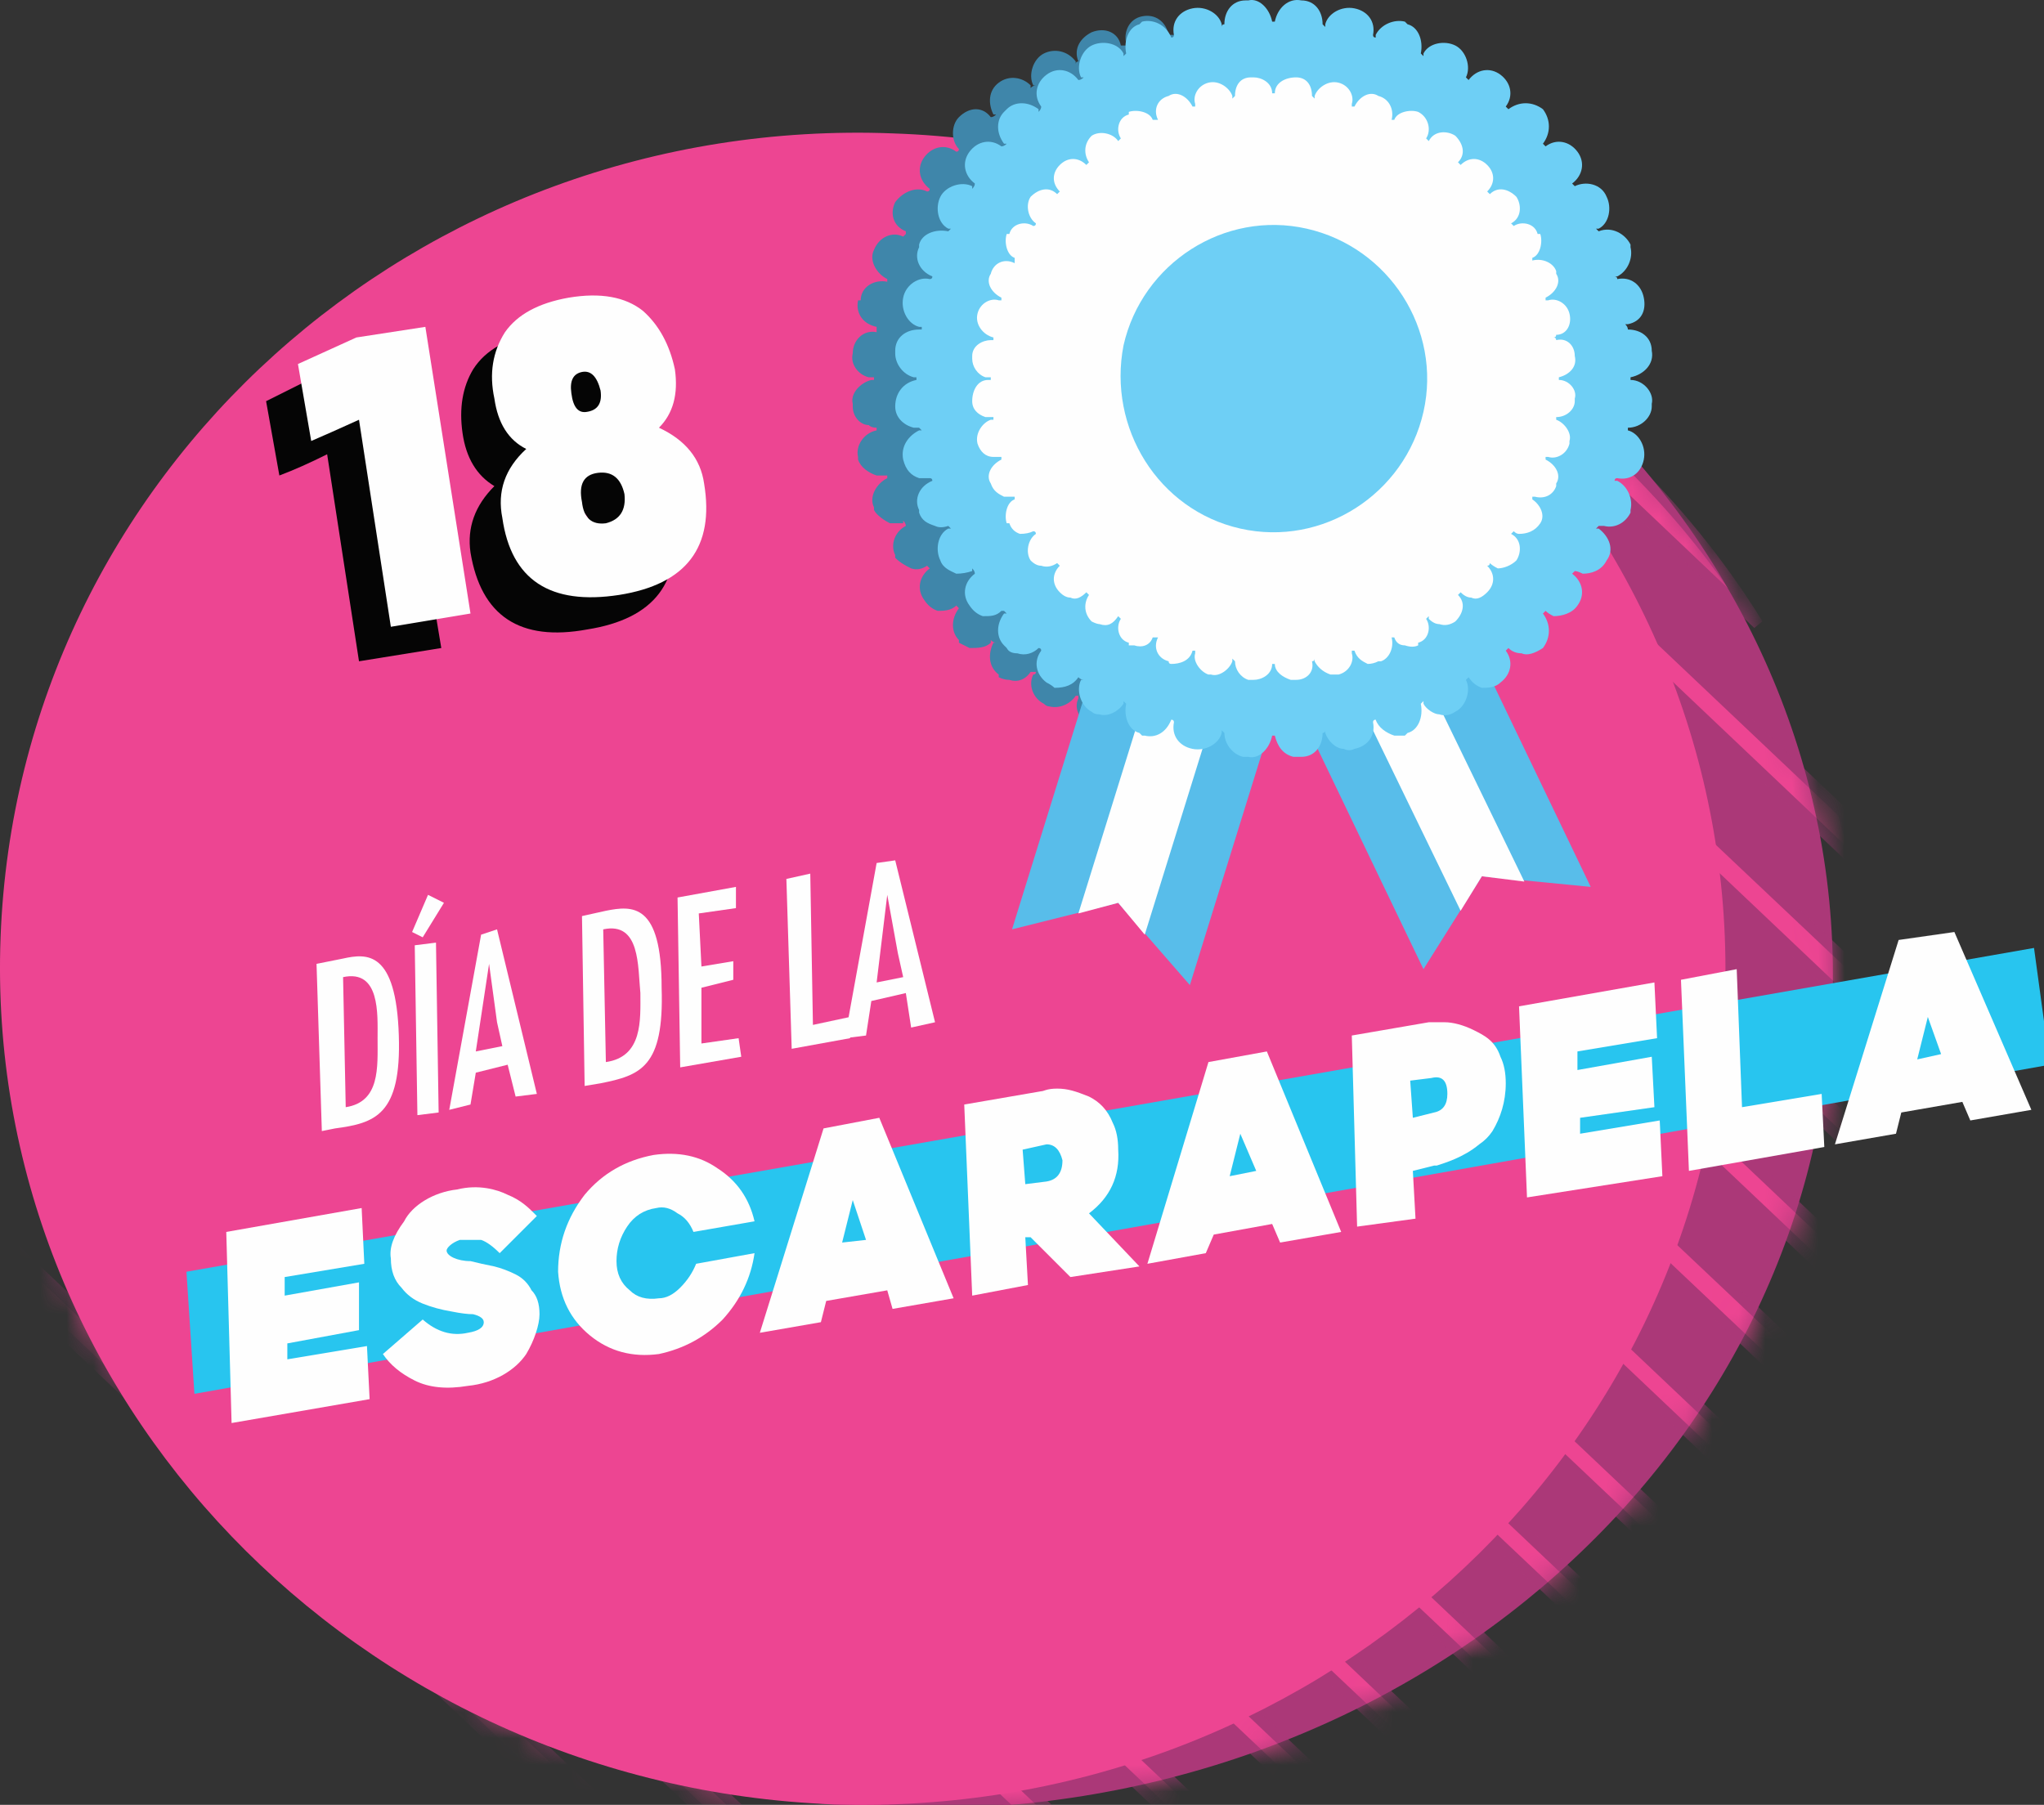 <svg width="77" height="68" viewBox="0 0 77 68" fill="none" xmlns="http://www.w3.org/2000/svg">
<rect x="0" y="0" width="77" height="68" fill="#333333" stroke="none"/>
<g clip-path="url(#clip0_239_65474)">
<path d="M69.024 37.915C68.324 55.315 52.424 68.815 33.424 68.115C14.424 67.515 -0.476 52.915 0.224 35.515C0.924 18.215 16.824 4.715 35.824 5.315C54.824 6.015 69.724 20.615 69.024 37.915Z" fill="#AB3878"/>
<mask id="mask0_239_65474" style="mask-type:luminance" maskUnits="userSpaceOnUse" x="0" y="5" width="70" height="64">
<path d="M69.014 37.965C68.334 55.305 52.384 68.815 33.384 68.155C14.394 67.485 -0.466 52.885 0.214 35.555C0.894 18.215 16.844 4.695 35.844 5.365C54.844 6.025 69.694 20.625 69.014 37.965Z" fill="white"/>
</mask>
<g mask="url(#mask0_239_65474)">
<path d="M62.824 58.715C63.024 58.449 63.224 58.182 63.424 57.915L16.624 13.615C16.357 13.815 16.09 14.015 15.824 14.215L62.824 58.715Z" fill="#ED4592" stroke="#AB3878" stroke-width="0.4"/>
<path d="M69.124 48.215C69.19 47.815 69.29 47.449 69.424 47.115L28.724 8.515C28.324 8.649 27.924 8.749 27.524 8.815L69.124 48.215Z" fill="#ED4592" stroke="#AB3878" stroke-width="0.4"/>
<path d="M65.324 55.615C65.524 55.282 65.69 54.982 65.824 54.715L20.224 11.515C19.89 11.715 19.59 11.882 19.324 12.015L65.324 55.615Z" fill="#ED4592" stroke="#AB3878" stroke-width="0.4"/>
<path d="M67.424 52.115C67.557 51.782 67.724 51.449 67.924 51.115L24.224 9.815C23.89 9.949 23.524 10.082 23.124 10.215L67.424 52.115Z" fill="#ED4592" stroke="#AB3878" stroke-width="0.4"/>
<path d="M70.224 43.715C70.29 43.315 70.357 42.915 70.424 42.515L33.724 7.815C33.257 7.882 32.824 7.915 32.424 7.915L70.224 43.715Z" fill="#ED4592" stroke="#AB3878" stroke-width="0.4"/>
<path d="M60.324 61.115C60.457 60.982 60.59 60.882 60.724 60.815L13.424 16.015C13.29 16.149 13.157 16.282 13.024 16.415C12.89 16.482 12.757 16.582 12.624 16.715L59.924 61.415C60.057 61.349 60.19 61.249 60.324 61.115Z" fill="#ED4592" stroke="#AB3878" stroke-width="0.4"/>
<path d="M70.624 38.715C70.624 38.182 70.624 37.682 70.624 37.215L39.524 7.815C38.99 7.815 38.457 7.782 37.924 7.715L70.624 38.715Z" fill="#ED4592" stroke="#AB3878" stroke-width="0.4"/>
<path d="M44.724 8.615L69.924 32.515C69.79 31.915 69.624 31.282 69.424 30.615L46.724 9.115C46.057 8.915 45.391 8.749 44.724 8.615Z" fill="#ED4592" stroke="#AB3878" stroke-width="0.4"/>
<path d="M33.724 69.715C34.257 69.715 34.79 69.715 35.324 69.715L2.624 38.815C2.624 39.282 2.657 39.782 2.724 40.315L33.724 69.715Z" fill="#ED4592" stroke="#AB3878" stroke-width="0.4"/>
<path d="M39.624 69.715C40.024 69.649 40.457 69.582 40.924 69.515L3.124 33.715C3.057 34.115 2.99 34.549 2.924 35.015L39.624 69.715Z" fill="#ED4592" stroke="#AB3878" stroke-width="0.4"/>
<path d="M66.224 23.515C64.824 21.249 63.124 19.149 61.124 17.215C59.024 15.315 56.824 13.715 54.424 12.315L66.224 23.515Z" fill="#ED4592" stroke="#AB3878" stroke-width="0.4"/>
<path d="M26.624 68.415C27.29 68.549 27.957 68.715 28.624 68.915L3.324 45.015C3.524 45.615 3.69 46.249 3.824 46.915L26.624 68.415Z" fill="#ED4592" stroke="#AB3878" stroke-width="0.4"/>
<path d="M53.124 66.015C53.39 65.815 53.69 65.649 54.024 65.515L8.024 21.915C7.824 22.249 7.624 22.549 7.424 22.815L53.124 66.015Z" fill="#ED4592" stroke="#AB3878" stroke-width="0.4"/>
<path d="M56.724 63.915C56.99 63.715 57.257 63.515 57.524 63.315L10.524 18.815C10.324 19.082 10.09 19.349 9.824 19.615L56.724 63.915Z" fill="#ED4592" stroke="#AB3878" stroke-width="0.4"/>
<path d="M44.624 68.915C45.024 68.849 45.424 68.782 45.824 68.715L4.224 29.315C4.091 29.715 3.99 30.082 3.924 30.415L44.624 68.915Z" fill="#ED4592" stroke="#AB3878" stroke-width="0.4"/>
<path d="M49.124 67.715C49.457 67.582 49.79 67.449 50.124 67.315L5.924 25.415C5.724 25.749 5.557 26.082 5.424 26.415L49.124 67.715Z" fill="#ED4592" stroke="#AB3878" stroke-width="0.4"/>
<path d="M24.224 70.915C24.89 71.115 25.59 71.282 26.324 71.415L1.024 47.515C1.157 48.182 1.324 48.815 1.524 49.415L24.224 70.915Z" fill="#ED4592" stroke="#AB3878" stroke-width="0.4"/>
</g>
<path d="M64.978 37.706C64.317 55.049 49.211 68.582 31.367 67.981C13.429 67.279 -0.639 52.643 0.022 35.3C0.683 17.858 15.695 4.324 33.633 5.026C51.571 5.628 65.638 20.264 64.978 37.706Z" fill="#ED4592"/>
<path d="M58.624 18.115C58.624 18.049 58.624 18.015 58.624 18.015C58.624 18.015 58.624 17.982 58.624 17.915C59.124 18.015 59.524 17.715 59.624 17.315L59.724 17.215C59.824 16.715 59.524 16.315 59.024 16.215C59.024 16.149 59.024 16.082 59.024 16.015C59.524 16.115 59.924 15.715 59.924 15.315V15.215C60.024 14.815 59.624 14.415 59.224 14.315C59.157 14.315 59.124 14.315 59.124 14.315C59.124 14.249 59.124 14.215 59.124 14.215C59.124 14.215 59.157 14.215 59.224 14.215C59.624 14.115 60.024 13.715 59.924 13.315V13.215C59.924 12.815 59.524 12.415 59.024 12.515C59.024 12.449 59.024 12.382 59.024 12.315C59.524 12.215 59.724 11.715 59.624 11.315C59.524 10.815 59.124 10.515 58.624 10.615C58.624 10.615 58.624 10.582 58.624 10.515C59.024 10.315 59.224 9.815 59.124 9.415V9.315C58.924 8.915 58.424 8.715 58.024 8.915C57.957 8.849 57.924 8.782 57.924 8.715C58.324 8.515 58.524 8.015 58.324 7.615L58.224 7.515C58.024 7.115 57.524 7.015 57.124 7.215C57.057 7.215 57.024 7.182 57.024 7.115C57.424 6.815 57.524 6.315 57.224 5.915C56.924 5.515 56.324 5.415 56.024 5.715C55.957 5.715 55.924 5.682 55.924 5.615C56.224 5.315 56.224 4.715 55.924 4.415H55.824C55.524 4.015 55.024 4.015 54.724 4.415C54.657 4.415 54.624 4.415 54.624 4.415C54.624 4.349 54.59 4.315 54.524 4.315C54.824 3.915 54.724 3.415 54.424 3.115H54.324C54.024 2.815 53.424 2.915 53.224 3.215C53.224 3.215 53.191 3.249 53.124 3.315C53.124 3.249 53.09 3.215 53.024 3.215C53.324 2.715 53.124 2.215 52.724 2.015C52.324 1.815 51.724 1.915 51.524 2.315C51.524 2.315 51.524 2.349 51.524 2.415C51.457 2.349 51.424 2.315 51.424 2.315C51.524 1.815 51.324 1.315 50.924 1.215H50.824C50.424 1.015 49.924 1.215 49.824 1.715C49.757 1.715 49.691 1.715 49.624 1.715C49.624 1.649 49.624 1.615 49.624 1.615C49.724 1.215 49.424 0.715 49.024 0.615H48.924C48.524 0.515 48.024 0.815 47.924 1.315C47.924 1.315 47.891 1.315 47.824 1.315C47.824 1.315 47.824 1.282 47.824 1.215C47.824 0.815 47.524 0.415 47.024 0.315C46.524 0.315 46.124 0.615 46.124 1.115C46.057 1.115 45.991 1.115 45.924 1.115C45.924 0.615 45.524 0.315 45.024 0.315C44.524 0.415 44.224 0.815 44.224 1.215C44.224 1.215 44.224 1.249 44.224 1.315C44.157 1.315 44.09 1.315 44.024 1.315C43.924 0.815 43.524 0.515 43.024 0.615C42.524 0.715 42.324 1.215 42.424 1.615C42.424 1.615 42.424 1.649 42.424 1.715C42.357 1.715 42.291 1.715 42.224 1.715C42.124 1.215 41.624 1.015 41.124 1.215C40.724 1.415 40.424 1.815 40.624 2.315C40.557 2.315 40.524 2.349 40.524 2.415C40.524 2.349 40.524 2.315 40.524 2.315C40.224 1.915 39.724 1.815 39.324 2.015C38.924 2.215 38.724 2.815 38.924 3.215C38.991 3.215 39.024 3.215 39.024 3.215C38.957 3.215 38.891 3.249 38.824 3.315C38.824 3.315 38.824 3.282 38.824 3.215C38.524 2.915 38.024 2.815 37.624 3.115C37.224 3.415 37.224 3.915 37.424 4.315C37.424 4.315 37.457 4.315 37.524 4.315C37.457 4.382 37.391 4.415 37.324 4.415C37.024 4.015 36.524 4.015 36.124 4.415C35.824 4.715 35.824 5.315 36.124 5.615C36.124 5.682 36.09 5.715 36.024 5.715C35.624 5.415 35.124 5.515 34.824 5.915C34.524 6.315 34.624 6.815 35.024 7.115C35.024 7.182 34.991 7.215 34.924 7.215C34.524 7.015 34.024 7.215 33.724 7.615C33.524 8.015 33.624 8.515 34.124 8.715C34.124 8.715 34.124 8.749 34.124 8.815C34.124 8.815 34.09 8.849 34.024 8.915C33.624 8.715 33.124 8.915 32.924 9.415C32.724 9.815 33.024 10.315 33.424 10.515C33.424 10.582 33.424 10.615 33.424 10.615C32.924 10.515 32.424 10.815 32.424 11.315H32.324C32.224 11.815 32.524 12.215 33.024 12.315C33.024 12.382 33.024 12.449 33.024 12.515C32.524 12.415 32.124 12.815 32.124 13.315C32.024 13.715 32.324 14.115 32.724 14.215C32.791 14.215 32.824 14.215 32.824 14.215C32.891 14.215 32.924 14.215 32.924 14.215C32.924 14.282 32.924 14.315 32.924 14.315C32.924 14.315 32.891 14.315 32.824 14.315C32.424 14.415 32.024 14.815 32.124 15.215V15.315C32.124 15.715 32.424 16.015 32.724 16.015C32.791 16.082 32.89 16.115 33.024 16.115C33.024 16.115 33.024 16.149 33.024 16.215C32.524 16.315 32.224 16.815 32.324 17.215V17.315C32.424 17.615 32.724 17.815 33.024 17.915C33.157 17.915 33.291 17.915 33.424 17.915C33.424 17.982 33.424 18.015 33.424 18.015C33.024 18.215 32.724 18.715 32.924 19.115V19.215C33.024 19.415 33.324 19.615 33.524 19.715C33.724 19.715 33.89 19.715 34.024 19.715C34.024 19.715 34.024 19.682 34.024 19.615C34.09 19.682 34.124 19.749 34.124 19.815C33.724 20.015 33.524 20.515 33.724 20.915V21.015C33.924 21.215 34.124 21.315 34.324 21.415C34.524 21.482 34.724 21.449 34.924 21.315C34.991 21.382 35.024 21.415 35.024 21.415C34.624 21.715 34.524 22.215 34.824 22.615C34.957 22.815 35.124 22.949 35.324 23.015C35.524 23.015 35.824 23.015 36.024 22.815C36.09 22.882 36.124 22.915 36.124 22.915C35.824 23.315 35.824 23.815 36.124 24.115V24.215C36.257 24.282 36.39 24.349 36.524 24.415C36.824 24.415 37.124 24.415 37.324 24.215C37.324 24.149 37.324 24.115 37.324 24.115C37.391 24.182 37.457 24.215 37.524 24.215C37.457 24.215 37.424 24.215 37.424 24.215C37.224 24.615 37.224 25.115 37.624 25.415V25.515C37.757 25.582 37.89 25.615 38.024 25.615C38.324 25.715 38.624 25.615 38.824 25.315C38.891 25.315 38.957 25.315 39.024 25.315C39.024 25.382 38.991 25.415 38.924 25.415C38.724 25.815 38.924 26.315 39.324 26.515C39.391 26.582 39.457 26.615 39.524 26.615C39.924 26.715 40.324 26.515 40.524 26.215C40.524 26.215 40.557 26.215 40.624 26.215C40.624 26.215 40.624 26.249 40.624 26.315C40.424 26.715 40.724 27.215 41.124 27.315V27.415C41.191 27.415 41.224 27.415 41.224 27.415C41.724 27.515 42.124 27.315 42.224 26.915C42.224 26.849 42.224 26.815 42.224 26.815C42.291 26.882 42.357 26.915 42.424 26.915C42.324 27.415 42.624 27.815 43.024 27.915C43.524 28.015 43.924 27.715 44.024 27.315C44.024 27.315 44.024 27.282 44.024 27.215C44.09 27.282 44.157 27.315 44.224 27.315C44.224 27.715 44.524 28.115 44.924 28.215C44.924 28.215 44.957 28.215 45.024 28.215C45.524 28.215 45.924 27.915 45.924 27.415C45.991 27.415 46.057 27.415 46.124 27.415C46.124 27.815 46.424 28.115 46.724 28.215C46.791 28.215 46.89 28.215 47.024 28.215C47.524 28.215 47.824 27.815 47.824 27.315C47.891 27.315 47.924 27.282 47.924 27.215C47.924 27.282 47.924 27.315 47.924 27.315C48.024 27.615 48.324 27.915 48.624 27.915C48.757 27.982 48.857 27.982 48.924 27.915H49.024C49.424 27.815 49.724 27.415 49.624 26.915C49.691 26.915 49.757 26.882 49.824 26.815C49.824 26.815 49.824 26.849 49.824 26.915C49.924 27.115 50.124 27.315 50.424 27.415C50.557 27.415 50.691 27.415 50.824 27.415L50.924 27.315C51.324 27.215 51.524 26.715 51.424 26.315C51.424 26.249 51.424 26.215 51.424 26.215C51.424 26.215 51.457 26.215 51.524 26.215C51.624 26.415 51.824 26.615 52.124 26.615C52.324 26.682 52.524 26.649 52.724 26.515C53.124 26.315 53.324 25.815 53.024 25.415C53.024 25.415 53.024 25.382 53.024 25.315C53.09 25.315 53.124 25.315 53.124 25.315C53.191 25.315 53.224 25.315 53.224 25.315C53.357 25.515 53.524 25.615 53.724 25.615C53.924 25.715 54.124 25.615 54.324 25.515L54.424 25.415C54.724 25.215 54.824 24.615 54.524 24.315C54.524 24.315 54.524 24.282 54.524 24.215C54.59 24.215 54.624 24.182 54.624 24.115C54.691 24.182 54.724 24.215 54.724 24.215C54.791 24.282 54.924 24.349 55.124 24.415C55.324 24.415 55.624 24.415 55.924 24.215V24.115C56.224 23.815 56.224 23.315 55.924 22.915C55.924 22.915 55.957 22.882 56.024 22.815C56.09 22.882 56.191 22.949 56.324 23.015C56.624 23.015 57.024 22.915 57.224 22.615C57.524 22.315 57.424 21.715 57.024 21.515C57.024 21.449 57.024 21.415 57.024 21.415C57.024 21.415 57.057 21.382 57.124 21.315C57.191 21.382 57.257 21.415 57.324 21.415C57.724 21.515 58.124 21.315 58.224 21.015H58.324C58.524 20.515 58.324 20.015 57.924 19.815C57.924 19.749 57.957 19.715 58.024 19.715C58.024 19.715 58.057 19.715 58.124 19.715C58.524 19.815 58.924 19.615 59.124 19.215V19.115C59.324 18.715 59.024 18.215 58.624 18.115Z" fill="#3F86AA"/>
<path d="M44.824 37.115L42.124 34.015L38.124 35.015L43.124 18.915L49.824 21.015L44.824 37.115Z" fill="#58BDEA"/>
<path d="M40.624 34.415L42.124 34.015L43.124 35.215L47.724 20.415L45.224 19.615L40.624 34.415Z" fill="#FEFEFE"/>
<path d="M53.624 36.515L55.824 33.015L59.924 33.415L52.624 18.215L46.324 21.315L53.624 36.515Z" fill="#58BDEA"/>
<path d="M57.424 33.215L55.824 33.015L55.024 34.315L48.224 20.315L50.624 19.215L57.424 33.215Z" fill="#FEFEFE"/>
<path d="M60.924 18.115C60.857 18.115 60.824 18.115 60.824 18.115C60.824 18.049 60.857 18.015 60.924 18.015C61.424 18.115 61.824 17.815 61.924 17.315C62.024 16.815 61.724 16.315 61.324 16.215C61.324 16.149 61.324 16.115 61.324 16.115C61.824 16.115 62.224 15.715 62.224 15.315V15.215C62.324 14.815 61.924 14.315 61.424 14.315C61.424 14.249 61.424 14.215 61.424 14.215C61.924 14.115 62.324 13.715 62.224 13.215C62.224 12.715 61.824 12.415 61.324 12.415C61.324 12.349 61.291 12.282 61.224 12.215C61.291 12.215 61.324 12.215 61.324 12.215C61.824 12.115 62.024 11.715 61.924 11.215C61.824 10.715 61.424 10.415 60.924 10.515C60.924 10.449 60.89 10.415 60.824 10.415C60.824 10.415 60.857 10.415 60.924 10.415C61.324 10.215 61.524 9.715 61.424 9.315V9.215C61.224 8.815 60.724 8.515 60.224 8.715C60.224 8.715 60.19 8.682 60.124 8.615C60.19 8.615 60.224 8.615 60.224 8.615C60.624 8.415 60.724 7.815 60.524 7.415C60.324 6.915 59.724 6.815 59.324 7.015C59.324 7.015 59.291 6.982 59.224 6.915C59.624 6.615 59.724 6.115 59.424 5.715C59.124 5.315 58.624 5.215 58.224 5.515C58.157 5.449 58.124 5.415 58.124 5.415C58.424 5.015 58.424 4.515 58.124 4.115C57.724 3.815 57.224 3.815 56.824 4.115C56.824 4.115 56.791 4.082 56.724 4.015C57.024 3.615 56.924 3.115 56.524 2.815C56.124 2.515 55.624 2.615 55.324 3.015C55.257 2.949 55.224 2.915 55.224 2.915C55.424 2.515 55.224 1.915 54.824 1.715C54.424 1.515 53.824 1.615 53.624 2.015C53.624 2.015 53.624 2.049 53.624 2.115C53.557 2.049 53.524 2.015 53.524 2.015C53.624 1.515 53.424 1.015 53.024 0.915L52.924 0.815C52.524 0.715 52.024 0.915 51.824 1.315C51.824 1.382 51.824 1.415 51.824 1.415C51.757 1.415 51.724 1.382 51.724 1.315C51.824 0.815 51.524 0.415 51.024 0.315C50.524 0.215 50.024 0.515 49.924 0.915C49.924 0.915 49.924 0.949 49.924 1.015C49.924 1.015 49.89 0.982 49.824 0.915C49.824 0.415 49.524 0.015 49.024 0.015C48.524 -0.085 48.124 0.315 48.024 0.815C48.024 0.815 47.99 0.815 47.924 0.815C47.824 0.315 47.424 -0.085 47.024 0.015H46.924C46.424 0.015 46.124 0.415 46.124 0.915C46.057 0.915 46.024 0.949 46.024 1.015C46.024 0.949 46.024 0.915 46.024 0.915C45.924 0.515 45.424 0.215 44.924 0.315C44.424 0.415 44.124 0.815 44.224 1.315C44.224 1.382 44.19 1.415 44.124 1.415C43.924 0.915 43.424 0.715 43.024 0.815L42.924 0.915C42.524 1.015 42.324 1.515 42.424 2.015C42.424 2.015 42.39 2.049 42.324 2.115C42.324 2.049 42.324 2.015 42.324 2.015C42.124 1.615 41.524 1.515 41.124 1.715C40.724 1.915 40.524 2.515 40.724 2.915C40.724 2.915 40.757 2.915 40.824 2.915C40.757 2.982 40.69 3.015 40.624 3.015C40.324 2.615 39.824 2.515 39.424 2.815C39.024 3.115 38.924 3.615 39.224 4.015C39.224 4.082 39.19 4.149 39.124 4.215C39.124 4.149 39.124 4.115 39.124 4.115C38.724 3.815 38.224 3.815 37.924 4.115L37.824 4.215C37.524 4.515 37.524 5.015 37.824 5.415C37.824 5.415 37.857 5.415 37.924 5.415C37.857 5.482 37.791 5.515 37.724 5.515C37.324 5.215 36.824 5.315 36.524 5.715C36.224 6.115 36.324 6.615 36.724 6.915C36.724 6.982 36.69 7.049 36.624 7.115C36.624 7.049 36.624 7.015 36.624 7.015C36.224 6.815 35.624 7.015 35.424 7.415C35.224 7.815 35.324 8.415 35.724 8.615C35.791 8.615 35.824 8.615 35.824 8.615C35.757 8.682 35.724 8.715 35.724 8.715C35.224 8.615 34.724 8.815 34.624 9.215V9.315C34.424 9.715 34.624 10.215 35.124 10.415C35.124 10.482 35.09 10.515 35.024 10.515C34.624 10.415 34.124 10.715 34.024 11.215C33.924 11.715 34.224 12.215 34.624 12.315C34.69 12.315 34.724 12.315 34.724 12.315C34.724 12.315 34.724 12.349 34.724 12.415C34.657 12.415 34.624 12.415 34.624 12.415C34.124 12.415 33.724 12.715 33.724 13.215V13.315C33.724 13.715 34.024 14.115 34.424 14.215C34.424 14.215 34.457 14.215 34.524 14.215C34.524 14.282 34.524 14.315 34.524 14.315C34.024 14.415 33.724 14.815 33.724 15.315C33.724 15.715 34.024 16.015 34.424 16.115C34.49 16.115 34.557 16.115 34.624 16.115C34.69 16.182 34.724 16.215 34.724 16.215C34.724 16.215 34.69 16.215 34.624 16.215C34.224 16.415 33.924 16.815 34.024 17.315C34.124 17.715 34.324 17.915 34.624 18.015C34.757 18.015 34.89 18.015 35.024 18.015C35.09 18.015 35.124 18.049 35.124 18.115C34.624 18.315 34.424 18.815 34.624 19.215V19.315C34.724 19.615 34.924 19.715 35.224 19.815C35.357 19.882 35.524 19.882 35.724 19.815C35.724 19.815 35.757 19.849 35.824 19.915C35.824 19.915 35.791 19.915 35.724 19.915C35.324 20.115 35.224 20.715 35.424 21.115C35.524 21.415 35.824 21.515 36.024 21.615C36.224 21.615 36.424 21.582 36.624 21.515C36.624 21.515 36.624 21.482 36.624 21.415C36.69 21.482 36.724 21.549 36.724 21.615C36.324 21.915 36.224 22.415 36.524 22.815C36.657 23.015 36.824 23.149 37.024 23.215C37.324 23.215 37.524 23.215 37.724 23.015C37.724 23.015 37.757 23.015 37.824 23.015C37.824 23.015 37.857 23.049 37.924 23.115C37.857 23.115 37.824 23.115 37.824 23.115C37.524 23.515 37.524 24.015 37.824 24.315L37.924 24.415C37.99 24.549 38.124 24.615 38.324 24.615C38.624 24.715 38.924 24.615 39.124 24.415C39.19 24.415 39.224 24.449 39.224 24.515C38.924 24.915 39.024 25.415 39.424 25.715C39.557 25.782 39.657 25.849 39.724 25.915C40.124 25.915 40.424 25.815 40.624 25.515C40.69 25.582 40.757 25.615 40.824 25.615C40.824 25.615 40.791 25.615 40.724 25.615C40.524 26.015 40.724 26.615 41.124 26.815C41.19 26.882 41.291 26.915 41.424 26.915C41.724 27.015 42.124 26.815 42.324 26.515C42.324 26.515 42.324 26.482 42.324 26.415C42.39 26.482 42.424 26.515 42.424 26.515C42.324 27.015 42.524 27.515 42.924 27.615L43.024 27.715C43.024 27.715 43.057 27.715 43.124 27.715C43.524 27.815 43.924 27.615 44.124 27.115C44.19 27.115 44.224 27.149 44.224 27.215C44.124 27.715 44.424 28.115 44.924 28.215C45.424 28.315 45.924 28.015 46.024 27.615C46.024 27.615 46.024 27.582 46.024 27.515C46.024 27.515 46.057 27.549 46.124 27.615C46.124 28.015 46.424 28.415 46.824 28.515C46.89 28.515 46.924 28.515 46.924 28.515H47.024C47.424 28.615 47.824 28.215 47.924 27.715C47.99 27.715 48.024 27.715 48.024 27.715C48.124 28.115 48.324 28.415 48.724 28.515C48.791 28.515 48.89 28.515 49.024 28.515C49.524 28.515 49.824 28.115 49.824 27.615C49.89 27.615 49.924 27.582 49.924 27.515C49.924 27.582 49.924 27.615 49.924 27.615C50.024 27.915 50.324 28.215 50.624 28.215C50.757 28.282 50.89 28.282 51.024 28.215C51.524 28.115 51.824 27.715 51.724 27.215C51.724 27.149 51.757 27.115 51.824 27.115C51.924 27.415 52.224 27.615 52.524 27.715C52.657 27.715 52.791 27.715 52.924 27.715L53.024 27.615C53.424 27.515 53.624 27.015 53.524 26.515C53.524 26.515 53.557 26.482 53.624 26.415C53.624 26.482 53.624 26.515 53.624 26.515C53.724 26.715 54.024 26.915 54.224 26.915C54.424 26.982 54.624 26.949 54.824 26.815C55.224 26.615 55.424 26.015 55.224 25.615C55.224 25.615 55.257 25.582 55.324 25.515C55.457 25.715 55.624 25.849 55.824 25.915C56.024 25.915 56.324 25.915 56.524 25.715C56.924 25.415 57.024 24.915 56.724 24.515C56.791 24.449 56.824 24.415 56.824 24.415C56.957 24.549 57.124 24.615 57.324 24.615C57.524 24.715 57.824 24.615 58.124 24.415C58.424 24.015 58.424 23.515 58.124 23.115C58.124 23.115 58.157 23.082 58.224 23.015C58.291 23.082 58.39 23.149 58.524 23.215C58.824 23.215 59.224 23.115 59.424 22.815C59.724 22.415 59.624 21.915 59.224 21.615C59.291 21.549 59.324 21.515 59.324 21.515C59.39 21.515 59.49 21.549 59.624 21.615C59.924 21.615 60.324 21.515 60.524 21.115C60.824 20.715 60.624 20.215 60.224 19.915C60.224 19.915 60.19 19.915 60.124 19.915C60.19 19.849 60.224 19.815 60.224 19.815C60.291 19.815 60.357 19.815 60.424 19.815C60.824 19.915 61.224 19.715 61.424 19.315V19.215C61.524 18.815 61.324 18.315 60.924 18.115Z" fill="#6ECFF5"/>
<path d="M58.224 17.315C58.224 17.315 58.224 17.282 58.224 17.215C58.291 17.215 58.324 17.215 58.324 17.215C58.624 17.315 59.024 17.115 59.124 16.715V16.615C59.224 16.315 58.924 15.915 58.624 15.815C58.624 15.815 58.624 15.782 58.624 15.715C59.024 15.715 59.324 15.415 59.324 15.115V15.015C59.424 14.715 59.124 14.315 58.724 14.315C58.724 14.249 58.724 14.215 58.724 14.215C59.124 14.115 59.424 13.815 59.324 13.415C59.324 13.015 59.024 12.715 58.624 12.815C58.624 12.749 58.59 12.715 58.524 12.715C58.59 12.715 58.624 12.682 58.624 12.615C59.024 12.615 59.224 12.215 59.124 11.815C59.024 11.415 58.624 11.215 58.324 11.315C58.324 11.315 58.291 11.315 58.224 11.315C58.224 11.249 58.224 11.215 58.224 11.215C58.624 11.015 58.824 10.615 58.624 10.315V10.215C58.524 9.915 58.124 9.715 57.724 9.815C57.724 9.815 57.724 9.782 57.724 9.715C58.024 9.615 58.124 9.115 58.024 8.815H57.924C57.824 8.415 57.324 8.315 57.024 8.515C57.024 8.515 56.99 8.482 56.924 8.415C57.324 8.215 57.324 7.715 57.124 7.415C56.824 7.115 56.424 7.015 56.124 7.315C56.057 7.249 56.024 7.215 56.024 7.215C56.324 6.915 56.324 6.515 56.024 6.215C55.724 5.915 55.324 5.915 55.024 6.215C55.024 6.215 54.99 6.182 54.924 6.115C55.224 5.815 55.124 5.415 54.824 5.115C54.524 4.915 54.024 4.915 53.824 5.315C53.757 5.249 53.724 5.215 53.724 5.215C53.924 4.915 53.824 4.415 53.424 4.215C53.124 4.115 52.624 4.215 52.524 4.515C52.457 4.515 52.39 4.515 52.324 4.515C52.39 4.515 52.424 4.515 52.424 4.515C52.524 4.115 52.324 3.715 51.924 3.615C51.624 3.415 51.224 3.615 51.024 4.015C51.024 4.015 50.99 4.015 50.924 4.015C50.924 3.949 50.924 3.915 50.924 3.915C51.024 3.615 50.824 3.215 50.424 3.115C50.024 3.015 49.624 3.315 49.524 3.615C49.524 3.615 49.524 3.649 49.524 3.715C49.524 3.715 49.49 3.682 49.424 3.615C49.424 3.215 49.224 2.915 48.824 2.915C48.424 2.915 48.024 3.115 48.024 3.515C48.024 3.515 47.99 3.515 47.924 3.515C47.924 3.115 47.524 2.915 47.224 2.915H47.124C46.724 2.915 46.524 3.215 46.524 3.615C46.457 3.682 46.424 3.715 46.424 3.715C46.424 3.715 46.424 3.682 46.424 3.615C46.324 3.315 45.924 3.015 45.524 3.115C45.124 3.215 44.924 3.615 45.024 3.915C45.024 3.982 45.024 4.015 45.024 4.015C44.957 4.015 44.924 4.015 44.924 4.015C44.724 3.615 44.324 3.415 44.024 3.615C43.624 3.715 43.424 4.115 43.624 4.515C43.557 4.515 43.524 4.515 43.524 4.515C43.457 4.515 43.424 4.515 43.424 4.515C43.324 4.215 42.824 4.115 42.524 4.215V4.315C42.124 4.415 42.024 4.915 42.224 5.215C42.224 5.215 42.19 5.249 42.124 5.315C41.924 5.015 41.424 4.915 41.124 5.115C40.824 5.415 40.824 5.815 41.024 6.115C40.957 6.182 40.924 6.215 40.924 6.215C40.624 5.915 40.224 5.915 39.924 6.215C39.624 6.515 39.624 6.915 39.924 7.215C39.924 7.215 39.89 7.249 39.824 7.315C39.524 7.015 39.124 7.115 38.824 7.415C38.624 7.715 38.724 8.215 39.024 8.415C39.024 8.482 38.99 8.515 38.924 8.515C38.624 8.315 38.124 8.415 38.024 8.815H37.924C37.824 9.115 37.924 9.615 38.224 9.715C38.224 9.715 38.224 9.749 38.224 9.815C38.224 9.815 38.224 9.849 38.224 9.915C37.824 9.715 37.424 9.915 37.324 10.315C37.124 10.615 37.324 11.015 37.724 11.215C37.724 11.215 37.724 11.249 37.724 11.315C37.724 11.315 37.69 11.315 37.624 11.315C37.324 11.215 36.924 11.415 36.824 11.815C36.724 12.215 37.024 12.615 37.424 12.715C37.424 12.715 37.424 12.749 37.424 12.815C37.357 12.815 37.324 12.815 37.324 12.815C37.024 12.815 36.624 13.015 36.624 13.415V13.515C36.624 13.815 36.824 14.115 37.124 14.215C37.19 14.215 37.224 14.215 37.224 14.215C37.224 14.215 37.257 14.215 37.324 14.215C37.324 14.282 37.324 14.315 37.324 14.315C37.257 14.315 37.224 14.315 37.224 14.315C36.824 14.315 36.624 14.715 36.624 15.115C36.624 15.415 36.824 15.615 37.124 15.715C37.19 15.715 37.257 15.715 37.324 15.715C37.324 15.715 37.357 15.715 37.424 15.715C37.424 15.782 37.424 15.815 37.424 15.815C37.424 15.815 37.39 15.815 37.324 15.815C37.024 15.915 36.724 16.315 36.824 16.715C36.924 17.015 37.124 17.215 37.424 17.215C37.49 17.215 37.557 17.215 37.624 17.215C37.69 17.215 37.724 17.215 37.724 17.215C37.724 17.282 37.724 17.315 37.724 17.315C37.324 17.515 37.124 17.915 37.324 18.215C37.424 18.515 37.624 18.615 37.824 18.715C37.957 18.715 38.09 18.715 38.224 18.715C38.224 18.649 38.224 18.615 38.224 18.615C38.224 18.682 38.224 18.749 38.224 18.815C37.924 18.915 37.824 19.415 37.924 19.715H38.024C38.09 19.915 38.224 20.049 38.424 20.115C38.624 20.115 38.791 20.082 38.924 20.015C38.99 20.015 39.024 20.049 39.024 20.115C38.724 20.315 38.624 20.815 38.824 21.115C38.957 21.249 39.09 21.315 39.224 21.315C39.424 21.382 39.624 21.349 39.824 21.215C39.89 21.282 39.924 21.315 39.924 21.315C39.624 21.615 39.624 22.015 39.924 22.315C40.057 22.449 40.19 22.515 40.324 22.515C40.524 22.615 40.724 22.515 40.924 22.315C40.924 22.315 40.957 22.349 41.024 22.415C40.824 22.715 40.824 23.115 41.124 23.415C41.257 23.482 41.357 23.515 41.424 23.515C41.724 23.615 41.924 23.515 42.124 23.215C42.19 23.282 42.224 23.315 42.224 23.315C42.024 23.615 42.124 24.115 42.524 24.215V24.315C42.59 24.315 42.657 24.315 42.724 24.315C43.024 24.415 43.324 24.315 43.424 24.015C43.49 24.015 43.524 24.015 43.524 24.015C43.524 24.015 43.557 24.015 43.624 24.015C43.424 24.415 43.624 24.815 44.024 24.915C44.024 24.982 44.057 25.015 44.124 25.015C44.424 25.015 44.824 24.915 44.924 24.515C44.924 24.515 44.957 24.515 45.024 24.515C45.024 24.515 45.024 24.549 45.024 24.615C44.924 24.915 45.224 25.315 45.524 25.415H45.624C45.924 25.515 46.324 25.215 46.424 24.915C46.424 24.849 46.424 24.815 46.424 24.815C46.424 24.815 46.457 24.849 46.524 24.915C46.524 25.215 46.724 25.515 47.024 25.615C47.09 25.615 47.124 25.615 47.124 25.615H47.224C47.524 25.615 47.924 25.415 47.924 25.015C47.99 25.015 48.024 25.015 48.024 25.015C48.024 25.315 48.324 25.515 48.624 25.615C48.69 25.615 48.757 25.615 48.824 25.615C49.224 25.615 49.524 25.315 49.424 24.915C49.49 24.915 49.524 24.882 49.524 24.815C49.524 24.882 49.524 24.915 49.524 24.915C49.624 25.115 49.824 25.315 50.124 25.415C50.19 25.415 50.291 25.415 50.424 25.415C50.824 25.315 51.024 24.915 50.924 24.615C50.924 24.615 50.924 24.582 50.924 24.515C50.99 24.515 51.024 24.515 51.024 24.515C51.124 24.815 51.324 24.915 51.524 25.015C51.657 25.015 51.791 24.982 51.924 24.915H52.024C52.324 24.815 52.524 24.415 52.424 24.015C52.424 24.015 52.39 24.015 52.324 24.015C52.39 24.015 52.457 24.015 52.524 24.015C52.59 24.215 52.724 24.315 52.924 24.315C53.124 24.382 53.291 24.382 53.424 24.315V24.215C53.824 24.115 53.924 23.615 53.724 23.315C53.724 23.315 53.757 23.282 53.824 23.215C53.824 23.215 53.824 23.249 53.824 23.315C53.957 23.449 54.09 23.515 54.224 23.515C54.424 23.582 54.624 23.549 54.824 23.415C55.124 23.115 55.224 22.715 54.924 22.415C54.99 22.349 55.024 22.315 55.024 22.315C55.157 22.449 55.291 22.515 55.424 22.515C55.624 22.615 55.824 22.515 56.024 22.315C56.324 22.015 56.324 21.615 56.024 21.315C56.09 21.315 56.124 21.282 56.124 21.215C56.19 21.282 56.291 21.349 56.424 21.415C56.624 21.415 56.924 21.315 57.124 21.115C57.324 20.815 57.324 20.315 56.924 20.115C56.99 20.049 57.024 20.015 57.024 20.015C57.09 20.082 57.157 20.115 57.224 20.115C57.524 20.115 57.824 20.015 58.024 19.715C58.224 19.415 58.024 19.015 57.724 18.815C57.724 18.749 57.724 18.715 57.724 18.715C57.791 18.715 57.824 18.715 57.824 18.715C58.224 18.815 58.524 18.615 58.624 18.315V18.215C58.824 17.915 58.624 17.515 58.224 17.315Z" fill="#FEFEFE"/>
<path d="M53.624 15.515C52.924 18.615 49.824 20.615 46.724 19.915C43.624 19.215 41.724 16.115 42.324 13.015C43.024 9.915 46.124 7.915 49.224 8.615C52.324 9.315 54.324 12.415 53.624 15.515Z" fill="#6ECFF5"/>
<path d="M12.224 14.015L14.824 13.615L16.624 24.415L13.524 24.915L12.324 17.115C11.657 17.449 11.057 17.715 10.524 17.915L10.024 15.115L12.224 14.015Z" fill="#050505"/>
<path fill-rule="evenodd" clip-rule="evenodd" d="M20.324 12.515C21.457 12.382 22.357 12.549 23.024 13.015C23.69 13.549 24.09 14.282 24.224 15.215C24.357 16.149 24.191 16.882 23.724 17.415C24.657 17.882 25.19 18.582 25.324 19.515C25.724 21.915 24.657 23.315 22.124 23.715C19.59 24.182 18.124 23.215 17.724 20.815C17.59 19.882 17.89 19.049 18.624 18.315C17.957 17.915 17.557 17.249 17.424 16.315C17.291 15.382 17.424 14.582 17.824 13.915C18.29 13.182 19.124 12.715 20.324 12.515ZM21.024 16.815C21.357 16.815 21.491 16.549 21.424 16.015C21.357 15.549 21.124 15.315 20.724 15.315C20.39 15.382 20.257 15.682 20.324 16.215C20.39 16.682 20.624 16.882 21.024 16.815ZM21.624 21.015C22.157 20.949 22.39 20.615 22.324 20.015C22.19 19.349 21.857 19.049 21.324 19.115C20.857 19.249 20.657 19.615 20.724 20.215C20.857 20.815 21.157 21.082 21.624 21.015Z" fill="#050505"/>
<path d="M13.424 12.715L16.024 12.315L17.724 23.115L14.724 23.615L13.524 15.815C12.79 16.149 12.191 16.415 11.724 16.615L11.224 13.715L13.424 12.715Z" fill="#FEFEFE"/>
<path fill-rule="evenodd" clip-rule="evenodd" d="M21.424 11.215C22.624 11.015 23.557 11.182 24.224 11.715C24.824 12.249 25.224 12.982 25.424 13.915C25.557 14.849 25.357 15.582 24.824 16.115C25.824 16.582 26.39 17.282 26.524 18.215C26.924 20.615 25.857 22.015 23.324 22.415C20.724 22.815 19.257 21.849 18.924 19.515C18.724 18.515 19.024 17.649 19.824 16.915C19.157 16.582 18.757 15.949 18.624 15.015C18.424 14.082 18.557 13.249 19.024 12.515C19.49 11.849 20.29 11.415 21.424 11.215ZM22.124 15.515C22.524 15.449 22.69 15.182 22.624 14.715C22.49 14.182 22.257 13.949 21.924 14.015C21.59 14.082 21.457 14.349 21.524 14.815C21.59 15.349 21.79 15.582 22.124 15.515ZM22.824 19.715C23.357 19.582 23.59 19.215 23.524 18.615C23.39 18.015 23.057 17.749 22.524 17.815C21.99 17.882 21.79 18.249 21.924 18.915C21.99 19.515 22.29 19.782 22.824 19.715Z" fill="#FEFEFE"/>
<path fill-rule="evenodd" clip-rule="evenodd" d="M12.924 36.115C13.824 35.915 14.924 35.815 15.024 39.015C15.124 42.015 14.124 42.315 12.624 42.515L12.124 42.615L11.924 36.315L12.924 36.115ZM12.924 36.815L13.024 41.715C14.324 41.515 14.224 40.215 14.224 39.115C14.224 38.215 14.324 36.515 12.924 36.815Z" fill="#FEFEFE"/>
<path d="M15.924 35.315L15.524 35.115L16.124 33.715L16.724 34.015L15.924 35.315ZM16.524 41.915L15.724 42.015L15.624 35.615L16.424 35.515L16.524 41.915Z" fill="#FEFEFE"/>
<path fill-rule="evenodd" clip-rule="evenodd" d="M18.724 35.015L20.224 41.215L19.424 41.315L19.124 40.115L17.924 40.415L17.724 41.615L16.924 41.815L18.124 35.215L18.724 35.015ZM18.724 38.515L18.424 36.315L17.924 39.615L18.924 39.415L18.724 38.515Z" fill="#FEFEFE"/>
<path fill-rule="evenodd" clip-rule="evenodd" d="M22.824 34.315C23.824 34.115 24.924 34.015 24.924 37.215C25.024 40.215 24.124 40.515 22.624 40.815L22.024 40.915L21.924 34.515L22.824 34.315ZM22.724 35.015L22.824 40.015C24.224 39.815 24.124 38.415 24.124 37.415C24.024 36.415 24.124 34.715 22.724 35.015Z" fill="#FEFEFE"/>
<path d="M27.724 33.415V34.215L26.324 34.415L26.424 36.415L27.624 36.215V36.915L26.424 37.215V39.315L27.824 39.115L27.924 39.815L25.624 40.215L25.524 33.815L27.724 33.415Z" fill="#FEFEFE"/>
<path d="M30.524 32.915L30.624 38.615L32.024 38.315V39.115L29.824 39.515L29.624 33.115L30.524 32.915Z" fill="#FEFEFE"/>
<path fill-rule="evenodd" clip-rule="evenodd" d="M33.724 32.415L35.224 38.515L34.324 38.715L34.124 37.415L32.824 37.715L32.624 39.015L31.824 39.115L33.024 32.515L33.724 32.415ZM33.824 35.915L33.424 33.715L33.024 37.015L34.024 36.815L33.824 35.915Z" fill="#FEFEFE"/>
<path d="M77.224 40.115L7.324 52.515L7.024 47.915L76.624 35.715L77.224 40.115Z" fill="#28C5EF"/>
<path d="M10.724 48.115V48.815L13.524 48.315V50.115L10.824 50.615V51.215L13.824 50.715L13.924 52.715L8.724 53.615L8.524 46.415L13.624 45.515L13.724 47.615L10.724 48.115Z" fill="#FEFEFE"/>
<path d="M15.924 49.715C16.457 50.182 17.024 50.349 17.624 50.215C18.024 50.149 18.224 50.015 18.224 49.815C18.224 49.682 18.09 49.582 17.824 49.515C17.624 49.515 17.357 49.482 17.024 49.415C16.624 49.349 16.257 49.249 15.924 49.115C15.591 48.982 15.324 48.782 15.124 48.515C14.857 48.249 14.724 47.882 14.724 47.415C14.657 47.015 14.824 46.549 15.224 46.015C15.524 45.415 16.324 44.915 17.224 44.815C18.024 44.615 18.724 44.815 19.124 45.015C19.624 45.215 19.924 45.515 20.124 45.715L20.224 45.815L18.824 47.215C18.557 46.949 18.324 46.782 18.124 46.715C17.924 46.715 17.657 46.715 17.324 46.715C17.024 46.815 16.824 47.015 16.824 47.115C16.824 47.315 17.224 47.515 17.724 47.515C17.991 47.582 18.29 47.649 18.624 47.715C18.89 47.782 19.157 47.882 19.424 48.015C19.691 48.149 19.89 48.349 20.024 48.615C20.224 48.815 20.324 49.115 20.324 49.515C20.324 49.915 20.124 50.515 19.824 51.015C19.424 51.615 18.624 52.115 17.624 52.215C16.824 52.349 16.157 52.282 15.624 52.015C15.09 51.749 14.691 51.415 14.424 51.015L15.924 49.715Z" fill="#FEFEFE"/>
<path d="M28.424 47.215C28.291 48.149 27.89 48.982 27.224 49.715C26.557 50.382 25.757 50.815 24.824 51.015C23.824 51.149 22.957 50.915 22.224 50.315C21.491 49.715 21.09 48.915 21.024 47.915C21.024 46.849 21.357 45.882 22.024 45.015C22.69 44.215 23.557 43.715 24.624 43.515C25.557 43.382 26.357 43.549 27.024 44.015C27.757 44.482 28.224 45.149 28.424 46.015L26.124 46.415C25.99 46.082 25.79 45.849 25.524 45.715C25.257 45.515 24.991 45.449 24.724 45.515C24.257 45.582 23.89 45.815 23.624 46.215C23.357 46.615 23.224 47.049 23.224 47.515C23.224 47.982 23.39 48.349 23.724 48.615C23.991 48.882 24.357 48.982 24.824 48.915C25.09 48.915 25.357 48.782 25.624 48.515C25.89 48.249 26.09 47.949 26.224 47.615L28.424 47.215Z" fill="#FEFEFE"/>
<path fill-rule="evenodd" clip-rule="evenodd" d="M33.124 42.115L35.924 48.915L33.624 49.315L33.424 48.615L31.124 49.015L30.924 49.815L28.624 50.215L31.024 42.515L33.124 42.115ZM31.724 46.815L32.624 46.715L32.124 45.215L31.724 46.815Z" fill="#FEFEFE"/>
<path fill-rule="evenodd" clip-rule="evenodd" d="M42.924 47.715L40.324 48.115L38.824 46.615H38.624L38.724 48.415L36.624 48.815L36.324 41.615L39.224 41.115C39.324 41.115 39.424 41.015 39.824 41.015C40.224 41.015 40.524 41.115 41.024 41.315C41.424 41.515 41.724 41.815 41.924 42.315C42.057 42.582 42.124 42.915 42.124 43.315C42.19 44.315 41.824 45.115 41.024 45.715L42.924 47.715ZM38.524 43.315L38.624 44.615L39.424 44.515C39.824 44.449 40.024 44.182 40.024 43.715C39.924 43.315 39.724 43.115 39.424 43.115L38.524 43.315Z" fill="#FEFEFE"/>
<path fill-rule="evenodd" clip-rule="evenodd" d="M47.724 39.615L50.524 46.415L48.224 46.815L47.924 46.115L45.724 46.515L45.424 47.215L43.224 47.615L45.524 40.015L47.724 39.615ZM46.324 44.315L47.324 44.115L46.724 42.715L46.324 44.315Z" fill="#FEFEFE"/>
<path fill-rule="evenodd" clip-rule="evenodd" d="M50.924 39.015L53.824 38.515C53.924 38.515 54.024 38.515 54.424 38.515C54.724 38.515 55.124 38.615 55.524 38.815C55.924 39.015 56.324 39.215 56.524 39.815C56.657 40.082 56.724 40.415 56.724 40.815C56.724 41.515 56.524 42.115 56.224 42.615C56.09 42.815 55.924 42.982 55.724 43.115C55.124 43.615 54.424 43.815 54.124 43.915H54.024L53.224 44.115L53.324 45.915L51.124 46.215L50.924 39.015ZM53.924 40.615L53.124 40.715L53.224 42.115L54.024 41.915C54.357 41.849 54.524 41.615 54.524 41.215C54.524 40.715 54.324 40.515 53.924 40.615Z" fill="#FEFEFE"/>
<path d="M59.424 39.615V40.315L62.224 39.815L62.324 41.715L59.524 42.115V42.715L62.524 42.215L62.624 44.315L57.524 45.115L57.224 37.915L62.324 37.015L62.424 39.115L59.424 39.615Z" fill="#FEFEFE"/>
<path d="M65.424 36.515L65.624 41.715L68.624 41.215L68.724 43.215L63.624 44.115L63.324 36.915L65.424 36.515Z" fill="#FEFEFE"/>
<path fill-rule="evenodd" clip-rule="evenodd" d="M73.624 35.115L76.524 41.815L74.224 42.215L73.924 41.515L71.624 41.915L71.424 42.715L69.124 43.115L71.524 35.415L73.624 35.115ZM72.224 39.915L73.124 39.715L72.624 38.315L72.224 39.915Z" fill="#FEFEFE"/>
</g>
<defs>
<clipPath id="clip0_239_65474">
<rect width="77" height="68" fill="white"/>
</clipPath>
</defs>
</svg>

